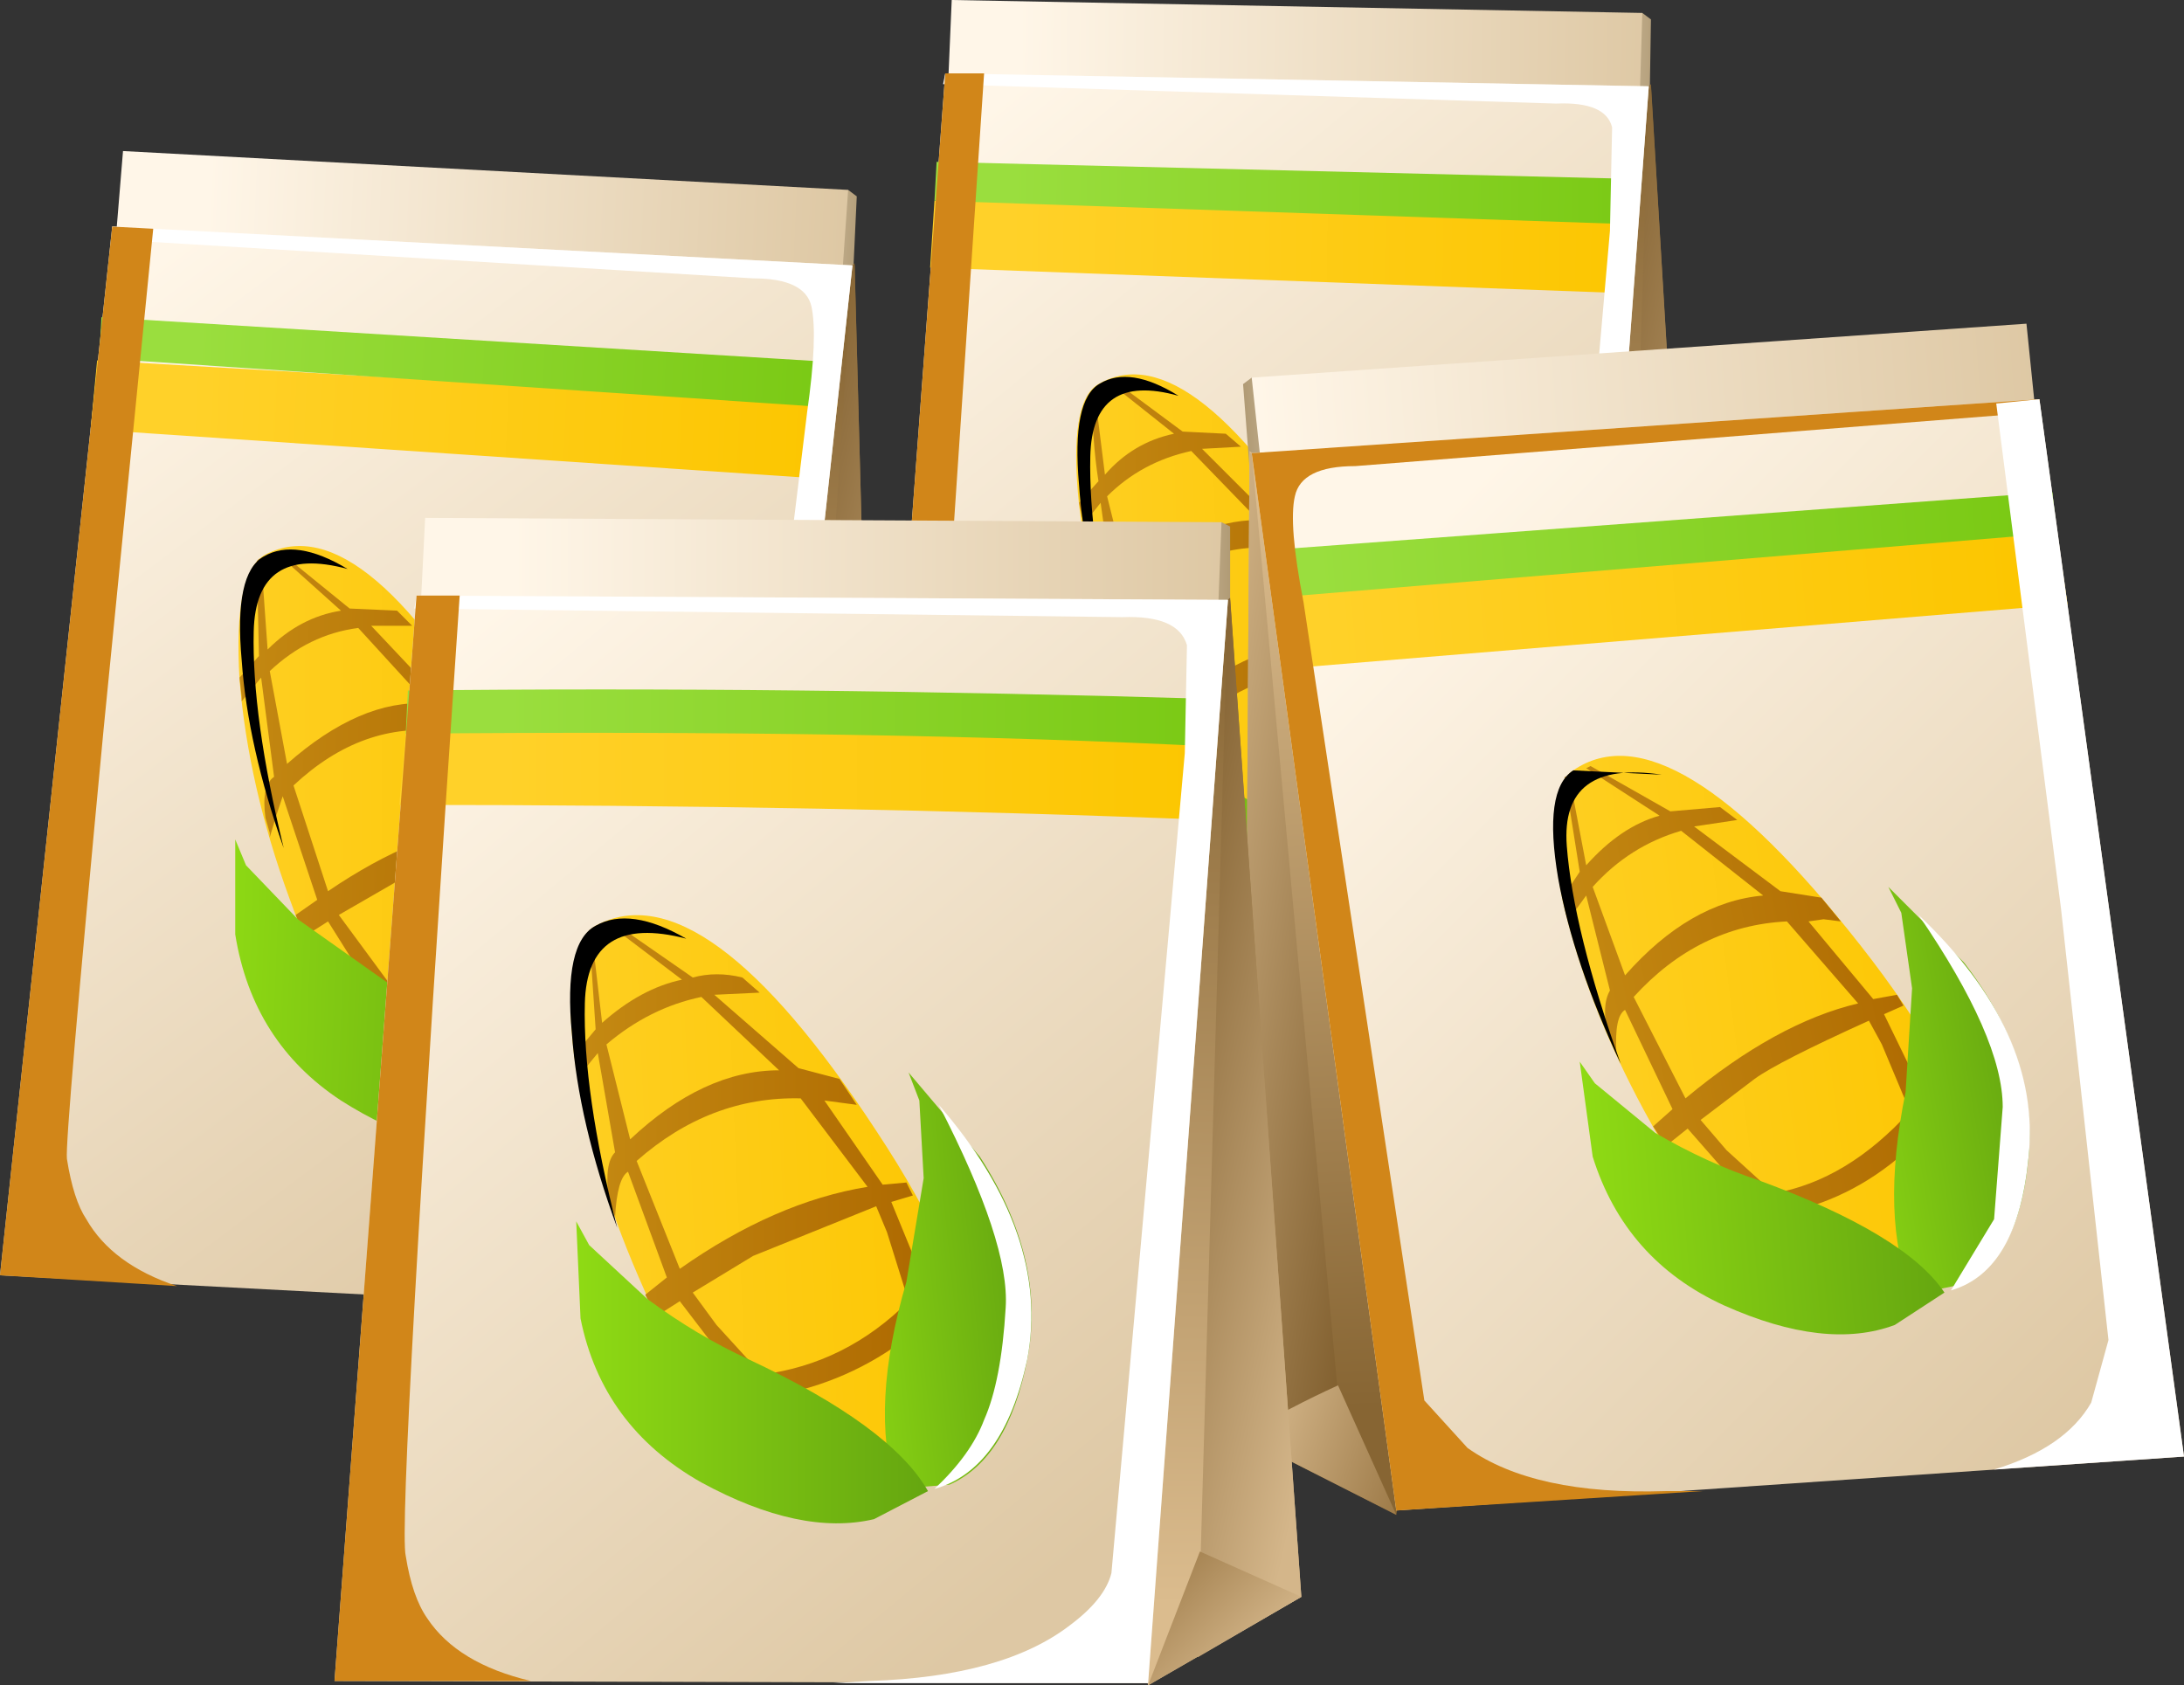 <?xml version="1.0" encoding="UTF-8" standalone="no"?>
<svg xmlns:xlink="http://www.w3.org/1999/xlink" height="39.05px" width="50.6px" xmlns="http://www.w3.org/2000/svg">
  <rect width="100%" height="100%" fill="#333333" stroke="none"/>
  <g transform="matrix(1.0, 0.0, 0.0, 1.0, 0.0, 0.0)">
    <use height="25.55" transform="matrix(1.0, 0.0, 0.0, 1.0, 20.15, 0.0)" width="19.4" xlink:href="#shape0"/>
    <use height="23.75" transform="matrix(1.0, 0.0, 0.0, 1.0, 21.85, 1.7)" width="16.35" xlink:href="#sprite0"/>
    <use height="23.55" transform="matrix(1.0, 0.0, 0.0, 1.0, 20.15, 1.7)" width="3.95" xlink:href="#sprite1"/>
    <use height="12.8" transform="matrix(1.0, 0.0, 0.0, 1.0, 24.95, 8.7)" width="8.05" xlink:href="#shape3"/>
    <use height="12.35" transform="matrix(1.0, 0.0, 0.0, 1.0, 25.0, 8.85)" width="7.65" xlink:href="#sprite2"/>
    <use height="9.0" transform="matrix(1.0, 0.0, 0.0, 1.0, 31.2, 12.15)" width="2.95" xlink:href="#shape5"/>
    <use height="8.35" transform="matrix(1.0, 0.0, 0.0, 1.0, 32.2, 12.85)" width="1.95" xlink:href="#sprite3"/>
    <use height="6.6" transform="matrix(1.0, 0.0, 0.0, 1.0, 25.05, 15.3)" width="7.05" xlink:href="#shape7"/>
    <use height="6.7" transform="matrix(1.0, 0.0, 0.0, 1.0, 24.95, 8.75)" width="2.35" xlink:href="#sprite4"/>
    <use height="27.0" transform="matrix(1.0, 0.0, 0.0, 1.0, 0.0, 3.5)" width="20.4" xlink:href="#shape9"/>
    <use height="25.2" transform="matrix(1.0, 0.0, 0.0, 1.0, 2.6, 5.25)" width="17.15" xlink:href="#sprite5"/>
    <use height="24.55" transform="matrix(1.0, 0.0, 0.0, 1.0, 0.0, 5.25)" width="4.1" xlink:href="#sprite6"/>
    <use height="13.45" transform="matrix(1.0, 0.0, 0.0, 1.0, 5.55, 12.65)" width="8.15" xlink:href="#shape12"/>
    <use height="13.05" transform="matrix(1.0, 0.0, 0.0, 1.0, 5.55, 12.8)" width="7.8" xlink:href="#sprite7"/>
    <use height="9.3" transform="matrix(1.0, 0.0, 0.0, 1.0, 11.75, 16.5)" width="3.2" xlink:href="#shape14"/>
    <use height="8.65" transform="matrix(1.0, 0.0, 0.0, 1.0, 12.75, 17.2)" width="2.25" xlink:href="#sprite8"/>
    <use height="7.1" transform="matrix(1.0, 0.0, 0.0, 1.0, 5.45, 19.45)" width="7.2" xlink:href="#shape15"/>
    <use height="6.9" transform="matrix(1.0, 0.0, 0.0, 1.0, 5.55, 12.75)" width="2.5" xlink:href="#sprite9"/>
    <use height="27.6" transform="matrix(1.0, 0.0, 0.0, 1.0, 28.8, 7.5)" width="21.8" xlink:href="#shape16"/>
    <use height="25.75" transform="matrix(1.0, 0.0, 0.0, 1.0, 29.0, 9.25)" width="18.25" xlink:href="#sprite10"/>
    <use height="24.8" transform="matrix(1.0, 0.0, 0.0, 1.0, 46.2, 9.25)" width="4.4" xlink:href="#sprite11"/>
    <use height="12.95" transform="matrix(1.0, 0.0, 0.0, 1.0, 36.0, 17.5)" width="9.85" xlink:href="#shape19"/>
    <use height="12.25" transform="matrix(1.0, 0.0, 0.0, 1.0, 36.2, 17.75)" width="9.05" xlink:href="#sprite12"/>
    <use height="9.45" transform="matrix(1.0, 0.0, 0.0, 1.0, 43.75, 20.55)" width="3.25" xlink:href="#shape21"/>
    <use height="8.7" transform="matrix(1.0, 0.0, 0.0, 1.0, 44.45, 21.2)" width="2.6" xlink:href="#sprite13"/>
    <use height="6.3" transform="matrix(1.0, 0.0, 0.0, 1.0, 36.6, 24.6)" width="8.45" xlink:href="#shape23"/>
    <use height="7.0" transform="matrix(1.0, 0.0, 0.0, 1.0, 36.0, 17.65)" width="2.5" xlink:href="#sprite14"/>
    <use height="27.05" transform="matrix(1.0, 0.0, 0.0, 1.0, 7.75, 12.0)" width="22.4" xlink:href="#shape25"/>
    <use height="25.2" transform="matrix(1.0, 0.0, 0.0, 1.0, 9.6, 13.8)" width="18.85" xlink:href="#sprite15"/>
    <use height="25.15" transform="matrix(1.0, 0.0, 0.0, 1.0, 7.75, 13.8)" width="4.55" xlink:href="#sprite16"/>
    <use height="13.65" transform="matrix(1.0, 0.0, 0.0, 1.0, 13.2, 21.2)" width="9.4" xlink:href="#shape28"/>
    <use height="13.1" transform="matrix(1.0, 0.0, 0.0, 1.0, 13.3, 21.4)" width="8.8" xlink:href="#sprite17"/>
    <use height="9.75" transform="matrix(1.0, 0.0, 0.0, 1.0, 20.5, 24.85)" width="3.4" xlink:href="#shape30"/>
    <use height="8.9" transform="matrix(1.0, 0.0, 0.0, 1.0, 21.65, 25.6)" width="2.25" xlink:href="#sprite18"/>
    <use height="7.0" transform="matrix(1.0, 0.0, 0.0, 1.0, 13.35, 28.3)" width="8.15" xlink:href="#shape31"/>
    <use height="7.15" transform="matrix(1.0, 0.0, 0.0, 1.0, 13.2, 21.3)" width="2.7" xlink:href="#sprite19"/>
  </g>
  <defs>
    <g id="shape0" transform="matrix(1.0, 0.0, 0.0, 1.0, -20.15, 0.0)">
      <path d="M35.1 3.35 L38.05 0.3 38.25 0.45 38.2 3.55 35.25 4.0 35.1 3.35" fill="url(#gradient0)" fill-rule="evenodd" stroke="none"/>
      <path d="M37.9 5.2 L21.85 4.65 22.05 0.0 38.05 0.3 37.9 5.2" fill="url(#gradient1)" fill-rule="evenodd" stroke="none"/>
      <path d="M32.85 6.9 L38.25 1.95 39.55 23.65 36.45 25.55 32.85 6.9" fill="url(#gradient2)" fill-rule="evenodd" stroke="none"/>
      <path d="M37.5 24.9 L38.2 2.0 38.25 2.0 39.55 23.65 37.5 24.9" fill="url(#gradient3)" fill-rule="evenodd" stroke="none"/>
      <path d="M36.45 25.55 L37.5 22.6 39.55 23.6 39.55 23.65 36.45 25.55" fill="url(#gradient4)" fill-rule="evenodd" stroke="none"/>
      <path d="M36.45 25.45 L20.15 25.15 21.9 1.7 38.2 2.0 36.45 25.45" fill="url(#gradient5)" fill-rule="evenodd" stroke="none"/>
      <path d="M21.65 4.65 Q27.55 4.6 37.95 5.1 L37.8 6.8 21.55 6.2 21.65 4.65" fill="url(#gradient6)" fill-rule="evenodd" stroke="none"/>
      <path d="M21.7 3.75 L38.0 4.15 37.9 5.2 21.65 4.65 21.7 3.75" fill="url(#gradient7)" fill-rule="evenodd" stroke="none"/>
    </g>
    <linearGradient gradientTransform="matrix(0.002, 0.0, 0.0, -0.002, 36.85, 2.15)" gradientUnits="userSpaceOnUse" id="gradient0" spreadMethod="pad" x1="-819.2" x2="819.2">
      <stop offset="0.0" stop-color="#fff6e8"/>
      <stop offset="1.0" stop-color="#b09a74"/>
    </linearGradient>
    <linearGradient gradientTransform="matrix(0.009, 1.0E-4, 1.0E-4, -0.009, 30.95, 2.6)" gradientUnits="userSpaceOnUse" id="gradient1" spreadMethod="pad" x1="-819.2" x2="819.2">
      <stop offset="0.0" stop-color="#fff6e8"/>
      <stop offset="1.0" stop-color="#dec8a4"/>
    </linearGradient>
    <linearGradient gradientTransform="matrix(-4.0E-4, 0.013, 0.013, 4.0E-4, 36.25, 13.05)" gradientUnits="userSpaceOnUse" id="gradient2" spreadMethod="pad" x1="-819.2" x2="819.2">
      <stop offset="0.0" stop-color="#876533"/>
      <stop offset="1.0" stop-color="#dbbc8e"/>
    </linearGradient>
    <linearGradient gradientTransform="matrix(0.004, 9.0E-4, 9.0E-4, -0.004, 38.15, 13.5)" gradientUnits="userSpaceOnUse" id="gradient3" spreadMethod="pad" x1="-819.2" x2="819.2">
      <stop offset="0.0" stop-color="#7d5b2a"/>
      <stop offset="1.0" stop-color="#d4b68a"/>
    </linearGradient>
    <linearGradient gradientTransform="matrix(0.002, 0.001, 0.001, -0.002, 36.8, 23.8)" gradientUnits="userSpaceOnUse" id="gradient4" spreadMethod="pad" x1="-819.2" x2="819.2">
      <stop offset="0.0" stop-color="#87622d"/>
      <stop offset="1.0" stop-color="#d4b68a"/>
    </linearGradient>
    <linearGradient gradientTransform="matrix(0.009, 0.011, 0.011, -0.009, 28.6, 12.9)" gradientUnits="userSpaceOnUse" id="gradient5" spreadMethod="pad" x1="-819.2" x2="819.2">
      <stop offset="0.0" stop-color="#fff6e8"/>
      <stop offset="1.0" stop-color="#dec8a4"/>
    </linearGradient>
    <linearGradient gradientTransform="matrix(0.009, 1.0E-4, 1.0E-4, -0.009, 30.75, 5.75)" gradientUnits="userSpaceOnUse" id="gradient6" spreadMethod="pad" x1="-819.2" x2="819.2">
      <stop offset="0.0" stop-color="#ffd129"/>
      <stop offset="1.0" stop-color="#fcc600"/>
    </linearGradient>
    <linearGradient gradientTransform="matrix(0.009, 1.0E-4, 1.0E-4, -0.009, 30.8, 4.45)" gradientUnits="userSpaceOnUse" id="gradient7" spreadMethod="pad" x1="-819.2" x2="819.2">
      <stop offset="0.0" stop-color="#9ade3e"/>
      <stop offset="1.0" stop-color="#7ac914"/>
    </linearGradient>
    <g id="sprite0" transform="matrix(1.0, 0.0, 0.0, 1.0, 0.0, 0.0)">
      <use height="23.75" transform="matrix(1.0, 0.0, 0.0, 1.0, 0.0, 0.0)" width="16.35" xlink:href="#shape1"/>
    </g>
    <g id="shape1" transform="matrix(1.0, 0.0, 0.0, 1.0, 0.0, 0.0)">
      <path d="M15.45 3.65 L15.5 1.25 Q15.35 0.65 14.2 0.7 L0.0 0.25 0.05 0.0 16.35 0.3 14.6 23.75 9.05 23.65 Q11.75 23.6 13.1 22.45 L13.9 21.35 15.45 3.65" fill="#ffffff" fill-rule="evenodd" stroke="none"/>
    </g>
    <g id="sprite1" transform="matrix(1.0, 0.0, 0.0, 1.0, 0.0, 0.0)">
      <use height="23.55" transform="matrix(1.0, 0.0, 0.0, 1.0, 0.0, 0.0)" width="3.95" xlink:href="#shape2"/>
    </g>
    <g id="shape2" transform="matrix(1.0, 0.0, 0.0, 1.0, 0.0, 0.0)">
      <path d="M1.75 0.0 L2.65 0.0 1.9 11.2 1.45 20.8 Q1.6 21.7 1.9 22.15 2.45 23.1 3.95 23.55 L0.0 23.45 1.75 0.0" fill="#d18619" fill-rule="evenodd" stroke="none"/>
    </g>
    <g id="shape3" transform="matrix(1.0, 0.0, 0.0, 1.0, -24.95, -8.7)">
      <path d="M25.45 8.9 Q27.6 7.65 31.05 13.35 34.5 19.1 31.9 20.95 28.85 23.1 26.3 16.5 25.3 14.05 25.0 11.7 24.75 9.3 25.45 8.9" fill="url(#gradient8)" fill-rule="evenodd" stroke="none"/>
    </g>
    <linearGradient gradientTransform="matrix(0.006, -2.0E-4, -2.0E-4, -0.006, 28.25, 15.1)" gradientUnits="userSpaceOnUse" id="gradient8" spreadMethod="pad" x1="-819.2" x2="819.2">
      <stop offset="0.0" stop-color="#ffd129"/>
      <stop offset="1.0" stop-color="#fcc600"/>
    </linearGradient>
    <g id="sprite2" transform="matrix(1.0, 0.0, 0.0, 1.0, 0.0, 0.0)">
      <use height="12.35" transform="matrix(1.0, 0.0, 0.0, 1.0, 0.0, 0.0)" width="7.65" xlink:href="#shape4"/>
    </g>
    <g id="shape4" transform="matrix(1.0, 0.0, 0.0, 1.0, 0.0, 0.0)">
      <path d="M3.6 7.25 L2.4 8.0 2.85 8.75 3.75 9.8 Q5.35 9.65 6.7 8.3 L6.3 6.75 6.05 6.2 Q3.9 7.05 3.6 7.25 M4.55 3.85 Q2.8 3.7 1.3 5.15 L2.1 7.5 Q4.05 6.1 5.9 5.8 L4.55 3.85 M2.6 1.6 Q1.45 1.85 0.65 2.65 L1.15 4.65 Q2.6 3.2 4.15 3.2 L2.6 1.6 M6.7 5.7 L6.8 5.95 6.4 6.1 7.05 7.95 7.45 7.5 7.65 8.15 7.2 8.6 Q7.45 10.05 7.25 11.75 L6.95 12.05 Q7.15 10.65 6.85 8.95 5.5 10.0 4.15 10.25 L6.8 12.15 6.5 12.35 Q4.8 11.5 3.65 10.3 L2.55 10.25 2.2 9.65 3.2 9.8 2.1 8.2 1.65 8.5 1.45 8.05 1.85 7.7 1.05 5.4 Q0.85 5.5 0.8 6.35 L0.75 6.25 0.65 5.9 Q0.65 5.2 0.8 4.95 L0.5 2.8 0.1 3.3 0.1 3.25 0.0 2.8 0.45 2.3 Q0.3 1.35 0.3 0.2 L0.35 0.15 0.6 2.15 Q1.25 1.4 2.2 1.2 L0.75 0.05 0.85 0.0 2.4 1.15 3.4 1.2 3.75 1.5 2.85 1.55 4.5 3.2 5.3 3.45 5.7 4.0 5.05 3.9 6.2 5.75 6.7 5.7" fill="url(#gradient9)" fill-rule="evenodd" stroke="none"/>
    </g>
    <linearGradient gradientTransform="matrix(0.005, 0.0, 0.0, -0.005, 3.8, 6.15)" gradientUnits="userSpaceOnUse" id="gradient9" spreadMethod="pad" x1="-819.2" x2="819.2">
      <stop offset="0.0" stop-color="#c48912"/>
      <stop offset="1.0" stop-color="#ad6800"/>
    </linearGradient>
    <g id="shape5" transform="matrix(1.0, 0.0, 0.0, 1.0, -31.2, -12.15)">
      <path d="M31.4 21.15 Q30.85 19.5 31.65 16.7 L32.05 14.45 31.95 12.75 31.7 12.15 33.1 14.0 Q34.45 16.3 34.05 18.45 33.7 20.6 32.5 21.1 L31.4 21.15" fill="url(#gradient10)" fill-rule="evenodd" stroke="none"/>
    </g>
    <linearGradient gradientTransform="matrix(0.003, -2.0E-4, -2.0E-4, -0.003, 32.0, 16.7)" gradientUnits="userSpaceOnUse" id="gradient10" spreadMethod="pad" x1="-819.2" x2="819.2">
      <stop offset="0.0" stop-color="#8fdb14"/>
      <stop offset="1.0" stop-color="#65a610"/>
    </linearGradient>
    <g id="sprite3" transform="matrix(1.0, 0.0, 0.0, 1.0, 0.0, 0.0)">
      <use height="8.9" transform="matrix(0.867, 0.0, 0.0, 0.938, 0.0, 0.0)" width="2.25" xlink:href="#shape6"/>
    </g>
    <g id="shape6" transform="matrix(1.0, 0.0, 0.0, 1.0, 0.0, 0.0)">
      <path d="M0.0 8.9 Q0.85 8.1 1.15 7.3 1.55 6.4 1.65 4.7 1.75 3.2 0.1 0.0 2.7 3.0 2.15 5.9 1.6 8.45 0.0 8.9" fill="#ffffff" fill-rule="evenodd" stroke="none"/>
    </g>
    <g id="shape7" transform="matrix(1.0, 0.0, 0.0, 1.0, -25.05, -15.3)">
      <path d="M32.1 21.2 L31.0 21.8 Q29.5 22.2 27.55 21.0 25.6 19.8 25.1 17.4 L25.05 15.3 25.3 15.8 Q25.5 16.25 26.45 17.0 L28.5 18.3 Q31.35 19.85 32.1 21.2" fill="url(#gradient11)" fill-rule="evenodd" stroke="none"/>
    </g>
    <linearGradient gradientTransform="matrix(0.004, 0.0, 0.0, -0.004, 28.55, 18.6)" gradientUnits="userSpaceOnUse" id="gradient11" spreadMethod="pad" x1="-819.2" x2="819.2">
      <stop offset="0.0" stop-color="#8fdb14"/>
      <stop offset="1.0" stop-color="#65a610"/>
    </linearGradient>
    <g id="sprite4" transform="matrix(1.0, 0.0, 0.0, 1.0, 0.0, 0.0)">
      <use height="7.15" transform="matrix(0.87, 0.0, 0.0, 0.937, 0.006, 0.0)" width="2.7" xlink:href="#shape8"/>
    </g>
    <g id="shape8" transform="matrix(1.0, 0.0, 0.0, 1.0, 0.05, 0.0)">
      <path d="M2.65 0.45 Q0.35 -0.15 0.3 1.95 0.25 4.0 1.05 7.15 0.15 4.7 0.0 2.65 -0.2 0.55 0.55 0.15 1.35 -0.3 2.65 0.45" fill="#000000" fill-rule="evenodd" stroke="none"/>
    </g>
    <g id="shape9" transform="matrix(1.0, 0.0, 0.0, 1.0, 0.0, -3.5)">
      <path d="M16.45 7.45 L19.65 4.4 19.85 4.55 19.7 7.75 16.6 8.1 16.45 7.45" fill="url(#gradient12)" fill-rule="evenodd" stroke="none"/>
      <path d="M19.3 9.45 L2.45 8.35 2.85 3.5 19.65 4.4 19.3 9.45" fill="url(#gradient13)" fill-rule="evenodd" stroke="none"/>
      <path d="M13.95 11.0 L19.8 6.1 20.4 28.65 17.1 30.5 13.95 11.0" fill="url(#gradient14)" fill-rule="evenodd" stroke="none"/>
      <path d="M18.2 29.9 L19.75 6.15 19.8 6.15 20.4 28.65 18.2 29.9" fill="url(#gradient15)" fill-rule="evenodd" stroke="none"/>
      <path d="M17.1 30.5 L18.3 27.55 20.4 28.65 17.1 30.5" fill="url(#gradient16)" fill-rule="evenodd" stroke="none"/>
      <path d="M17.1 30.45 L0.0 29.55 2.6 5.25 19.75 6.15 17.1 30.45" fill="url(#gradient17)" fill-rule="evenodd" stroke="none"/>
      <path d="M2.25 8.35 L19.4 9.35 19.15 11.1 2.1 9.95 2.25 8.35" fill="url(#gradient18)" fill-rule="evenodd" stroke="none"/>
      <path d="M2.35 7.35 L19.45 8.4 19.35 9.45 2.3 8.3 2.35 7.35" fill="url(#gradient19)" fill-rule="evenodd" stroke="none"/>
    </g>
    <linearGradient gradientTransform="matrix(0.002, 1.0E-4, 1.0E-4, -0.002, 18.35, 6.25)" gradientUnits="userSpaceOnUse" id="gradient12" spreadMethod="pad" x1="-819.2" x2="819.2">
      <stop offset="0.0" stop-color="#fff6e8"/>
      <stop offset="1.0" stop-color="#b09a74"/>
    </linearGradient>
    <linearGradient gradientTransform="matrix(0.009, 4.0E-4, 4.0E-4, -0.009, 12.1, 6.5)" gradientUnits="userSpaceOnUse" id="gradient13" spreadMethod="pad" x1="-819.2" x2="819.2">
      <stop offset="0.0" stop-color="#fff6e8"/>
      <stop offset="1.0" stop-color="#dec8a4"/>
    </linearGradient>
    <linearGradient gradientTransform="matrix(-9.0E-4, 0.013, 0.013, 9.0E-4, 17.35, 17.55)" gradientUnits="userSpaceOnUse" id="gradient14" spreadMethod="pad" x1="-819.2" x2="819.2">
      <stop offset="0.0" stop-color="#876533"/>
      <stop offset="1.0" stop-color="#dbbc8e"/>
    </linearGradient>
    <linearGradient gradientTransform="matrix(0.004, 0.001, 0.001, -0.004, 19.3, 18.1)" gradientUnits="userSpaceOnUse" id="gradient15" spreadMethod="pad" x1="-819.2" x2="819.2">
      <stop offset="0.0" stop-color="#7d5b2a"/>
      <stop offset="1.0" stop-color="#d4b68a"/>
    </linearGradient>
    <linearGradient gradientTransform="matrix(0.002, 0.002, 0.002, -0.002, 17.5, 28.75)" gradientUnits="userSpaceOnUse" id="gradient16" spreadMethod="pad" x1="-819.2" x2="819.2">
      <stop offset="0.0" stop-color="#87622d"/>
      <stop offset="1.0" stop-color="#d4b68a"/>
    </linearGradient>
    <linearGradient gradientTransform="matrix(0.009, 0.012, 0.012, -0.009, 9.3, 17.15)" gradientUnits="userSpaceOnUse" id="gradient17" spreadMethod="pad" x1="-819.2" x2="819.2">
      <stop offset="0.0" stop-color="#fff6e8"/>
      <stop offset="1.0" stop-color="#dec8a4"/>
    </linearGradient>
    <linearGradient gradientTransform="matrix(0.009, 4.0E-4, 4.0E-4, -0.009, 11.75, 9.75)" gradientUnits="userSpaceOnUse" id="gradient18" spreadMethod="pad" x1="-819.2" x2="819.2">
      <stop offset="0.0" stop-color="#ffd129"/>
      <stop offset="1.0" stop-color="#fcc600"/>
    </linearGradient>
    <linearGradient gradientTransform="matrix(0.009, 4.0E-4, 4.0E-4, -0.009, 11.9, 8.45)" gradientUnits="userSpaceOnUse" id="gradient19" spreadMethod="pad" x1="-819.2" x2="819.2">
      <stop offset="0.0" stop-color="#9ade3e"/>
      <stop offset="1.0" stop-color="#7ac914"/>
    </linearGradient>
    <g id="sprite5" transform="matrix(1.0, 0.0, 0.0, 1.0, 0.0, 0.0)">
      <use height="25.2" transform="matrix(1.0, 0.0, 0.0, 1.0, 0.0, 0.0)" width="17.15" xlink:href="#shape10"/>
    </g>
    <g id="shape10" transform="matrix(1.0, 0.0, 0.0, 1.0, 0.0, 0.0)">
      <path d="M12.95 23.8 L13.85 22.7 16.1 4.3 Q16.35 2.55 16.2 1.85 16.05 1.2 14.85 1.2 L0.0 0.3 0.0 0.0 17.15 0.9 14.5 25.2 8.65 24.9 Q11.45 24.95 12.95 23.8" fill="#ffffff" fill-rule="evenodd" stroke="none"/>
    </g>
    <g id="sprite6" transform="matrix(1.0, 0.0, 0.0, 1.0, 0.0, 0.0)">
      <use height="24.55" transform="matrix(1.0, 0.0, 0.0, 1.0, 0.0, 0.0)" width="4.1" xlink:href="#shape11"/>
    </g>
    <g id="shape11" transform="matrix(1.0, 0.0, 0.0, 1.0, 0.0, 0.0)">
      <path d="M2.6 0.0 L3.55 0.05 2.4 11.65 Q1.5 21.15 1.55 21.6 1.7 22.55 2.0 23.0 2.6 24.05 4.1 24.55 L0.0 24.3 2.6 0.0" fill="#d18619" fill-rule="evenodd" stroke="none"/>
    </g>
    <g id="shape12" transform="matrix(1.0, 0.0, 0.0, 1.0, -5.55, -12.65)">
      <path d="M6.15 12.85 Q8.45 11.65 11.85 17.7 15.25 23.8 12.45 25.6 9.2 27.75 6.7 20.8 5.75 18.2 5.55 15.75 5.4 13.25 6.15 12.85" fill="url(#gradient20)" fill-rule="evenodd" stroke="none"/>
    </g>
    <linearGradient gradientTransform="matrix(0.006, 0.0, 0.0, -0.006, 8.85, 19.4)" gradientUnits="userSpaceOnUse" id="gradient20" spreadMethod="pad" x1="-819.2" x2="819.2">
      <stop offset="0.0" stop-color="#ffd129"/>
      <stop offset="1.0" stop-color="#fcc600"/>
    </linearGradient>
    <g id="sprite7" transform="matrix(1.0, 0.0, 0.0, 1.0, 0.0, 0.0)">
      <use height="13.05" transform="matrix(1.0, 0.0, 0.0, 1.0, 0.0, 0.0)" width="7.8" xlink:href="#shape13"/>
    </g>
    <g id="shape13" transform="matrix(1.0, 0.0, 0.0, 1.0, 0.0, 0.0)">
      <path d="M2.3 8.4 L3.7 10.3 Q5.3 10.25 6.85 8.85 L6.45 7.2 6.25 6.65 3.6 7.65 2.3 8.4 M4.75 4.15 Q2.85 3.9 1.25 5.4 L2.05 7.85 Q4.1 6.45 6.05 6.2 L4.75 4.15 M2.75 1.75 Q1.6 1.9 0.7 2.75 L1.1 4.9 Q2.8 3.4 4.35 3.5 L2.75 1.75 M5.55 3.75 L5.9 4.35 5.55 4.2 5.25 4.2 6.4 6.2 6.9 6.15 7.05 6.45 6.6 6.55 7.2 8.5 7.65 8.05 7.8 8.75 7.35 9.2 7.3 12.45 7.0 12.75 Q7.2 11.15 6.95 9.5 5.65 10.55 4.1 10.75 5.25 11.95 6.8 12.85 L6.5 13.05 Q4.65 12.05 3.55 10.8 L2.4 10.7 2.05 10.05 3.15 10.3 2.05 8.55 1.5 8.9 1.3 8.4 1.8 8.05 1.0 5.65 0.85 6.1 0.7 6.6 0.7 6.5 0.6 6.15 Q0.5 5.4 0.8 5.2 L0.5 2.9 0.05 3.45 0.05 3.35 0.0 2.9 0.45 2.4 0.4 0.2 0.45 0.15 0.5 0.15 0.65 2.25 Q1.4 1.5 2.35 1.35 L0.9 0.05 0.95 0.0 2.55 1.3 3.65 1.35 4.0 1.7 3.05 1.7 4.7 3.45 5.55 3.75" fill="url(#gradient21)" fill-rule="evenodd" stroke="none"/>
    </g>
    <linearGradient gradientTransform="matrix(0.005, 2.0E-4, 2.0E-4, -0.005, 3.9, 6.55)" gradientUnits="userSpaceOnUse" id="gradient21" spreadMethod="pad" x1="-819.2" x2="819.2">
      <stop offset="0.0" stop-color="#c48912"/>
      <stop offset="1.0" stop-color="#ad6800"/>
    </linearGradient>
    <g id="shape14" transform="matrix(1.0, 0.0, 0.0, 1.0, -11.75, -16.5)">
      <path d="M11.95 25.8 Q11.45 24.0 12.35 21.15 L12.8 18.85 12.8 17.1 12.6 16.5 14.0 18.45 Q15.3 20.85 14.85 23.05 14.35 25.25 13.1 25.75 L11.95 25.8" fill="url(#gradient22)" fill-rule="evenodd" stroke="none"/>
    </g>
    <linearGradient gradientTransform="matrix(0.003, -2.0E-4, -2.0E-4, -0.003, 12.7, 21.15)" gradientUnits="userSpaceOnUse" id="gradient22" spreadMethod="pad" x1="-819.2" x2="819.2">
      <stop offset="0.0" stop-color="#8fdb14"/>
      <stop offset="1.0" stop-color="#65a610"/>
    </linearGradient>
    <g id="sprite8" transform="matrix(1.0, 0.0, 0.0, 1.0, 0.0, 0.0)">
      <use height="8.9" transform="matrix(1.0, 0.0, 0.0, 0.972, 0.0, 0.0)" width="2.25" xlink:href="#shape6"/>
    </g>
    <g id="shape15" transform="matrix(1.0, 0.0, 0.0, 1.0, -5.45, -19.45)">
      <path d="M12.65 25.9 Q12.3 26.35 11.5 26.5 9.95 26.8 7.9 25.5 5.85 24.15 5.45 21.65 L5.45 19.45 5.7 20.05 6.9 21.3 8.95 22.75 Q11.9 24.35 12.65 25.9" fill="url(#gradient23)" fill-rule="evenodd" stroke="none"/>
    </g>
    <linearGradient gradientTransform="matrix(0.005, 2.0E-4, 2.0E-4, -0.005, 9.0, 23.05)" gradientUnits="userSpaceOnUse" id="gradient23" spreadMethod="pad" x1="-819.2" x2="819.2">
      <stop offset="0.0" stop-color="#8fdb14"/>
      <stop offset="1.0" stop-color="#65a610"/>
    </linearGradient>
    <g id="sprite9" transform="matrix(1.0, 0.0, 0.0, 1.0, 0.0, 0.0)">
      <use height="7.15" transform="matrix(0.926, 0.0, 0.0, 0.965, 0.004, 0.0)" width="2.7" xlink:href="#shape8"/>
    </g>
    <g id="shape16" transform="matrix(1.0, 0.0, 0.0, 1.0, -28.8, -7.5)">
      <path d="M32.55 11.75 L32.4 12.4 29.05 12.15 28.8 8.9 29.0 8.75 32.55 11.75" fill="url(#gradient24)" fill-rule="evenodd" stroke="none"/>
      <path d="M46.95 7.5 L47.45 12.4 29.55 13.85 29.0 8.75 46.95 7.5" fill="url(#gradient25)" fill-rule="evenodd" stroke="none"/>
      <path d="M35.25 15.3 L32.35 35.1 28.8 33.3 28.95 10.45 35.25 15.3" fill="url(#gradient26)" fill-rule="evenodd" stroke="none"/>
      <path d="M31.2 34.5 L28.8 33.3 28.95 10.5 29.0 10.5 31.2 34.5" fill="url(#gradient27)" fill-rule="evenodd" stroke="none"/>
      <path d="M32.35 35.1 L28.8 33.3 28.8 33.25 Q29.9 32.6 31.0 32.1 L32.35 35.1" fill="url(#gradient28)" fill-rule="evenodd" stroke="none"/>
      <path d="M47.25 9.25 L50.6 33.75 32.35 35.0 29.0 10.5 47.25 9.25" fill="url(#gradient29)" fill-rule="evenodd" stroke="none"/>
      <path d="M47.9 14.0 L29.7 15.5 29.45 13.7 47.65 12.35 47.9 14.0" fill="url(#gradient30)" fill-rule="evenodd" stroke="none"/>
      <path d="M47.65 12.35 L29.5 13.85 29.35 12.75 47.55 11.4 47.65 12.35" fill="url(#gradient31)" fill-rule="evenodd" stroke="none"/>
    </g>
    <linearGradient gradientTransform="matrix(-0.002, 1.0E-4, -1.0E-4, -0.002, 30.5, 10.6)" gradientUnits="userSpaceOnUse" id="gradient24" spreadMethod="pad" x1="-819.2" x2="819.2">
      <stop offset="0.0" stop-color="#fff6e8"/>
      <stop offset="1.0" stop-color="#b09a74"/>
    </linearGradient>
    <linearGradient gradientTransform="matrix(0.011, -8.0E-4, -8.0E-4, -0.011, 38.3, 10.65)" gradientUnits="userSpaceOnUse" id="gradient25" spreadMethod="pad" x1="-819.2" x2="819.2">
      <stop offset="0.0" stop-color="#fff6e8"/>
      <stop offset="1.0" stop-color="#dec8a4"/>
    </linearGradient>
    <linearGradient gradientTransform="matrix(-6.0E-4, -0.013, 0.013, -6.0E-4, 31.85, 21.95)" gradientUnits="userSpaceOnUse" id="gradient26" spreadMethod="pad" x1="-819.2" x2="819.2">
      <stop offset="0.0" stop-color="#876533"/>
      <stop offset="1.0" stop-color="#dbbc8e"/>
    </linearGradient>
    <linearGradient gradientTransform="matrix(-0.004, -7.0E-4, 7.0E-4, -0.004, 29.7, 22.6)" gradientUnits="userSpaceOnUse" id="gradient27" spreadMethod="pad" x1="-819.2" x2="819.2">
      <stop offset="0.0" stop-color="#7d5b2a"/>
      <stop offset="1.0" stop-color="#d4b68a"/>
    </linearGradient>
    <linearGradient gradientTransform="matrix(-0.003, -0.001, 0.001, -0.003, 31.8, 33.3)" gradientUnits="userSpaceOnUse" id="gradient28" spreadMethod="pad" x1="-819.2" x2="819.2">
      <stop offset="0.0" stop-color="#87622d"/>
      <stop offset="1.0" stop-color="#d4b68a"/>
    </linearGradient>
    <linearGradient gradientTransform="matrix(0.011, 0.011, 0.011, -0.011, 40.5, 22.8)" gradientUnits="userSpaceOnUse" id="gradient29" spreadMethod="pad" x1="-819.2" x2="819.2">
      <stop offset="0.0" stop-color="#fff6e8"/>
      <stop offset="1.0" stop-color="#dec8a4"/>
    </linearGradient>
    <linearGradient gradientTransform="matrix(0.01, -8.0E-4, -8.0E-4, -0.01, 38.8, 13.85)" gradientUnits="userSpaceOnUse" id="gradient30" spreadMethod="pad" x1="-819.2" x2="819.2">
      <stop offset="0.0" stop-color="#ffd129"/>
      <stop offset="1.0" stop-color="#fcc600"/>
    </linearGradient>
    <linearGradient gradientTransform="matrix(0.01, -8.0E-4, -8.0E-4, -0.01, 38.7, 12.55)" gradientUnits="userSpaceOnUse" id="gradient31" spreadMethod="pad" x1="-819.2" x2="819.2">
      <stop offset="0.0" stop-color="#9ade3e"/>
      <stop offset="1.0" stop-color="#7ac914"/>
    </linearGradient>
    <g id="sprite10" transform="matrix(1.0, 0.0, 0.0, 1.0, 0.0, 0.0)">
      <use height="25.75" transform="matrix(1.0, 0.0, 0.0, 1.0, 0.0, 0.0)" width="18.25" xlink:href="#shape17"/>
    </g>
    <g id="shape17" transform="matrix(1.0, 0.0, 0.0, 1.0, 0.0, 0.0)">
      <path d="M5.0 24.3 Q6.55 25.4 9.6 25.3 L10.45 25.3 3.35 25.75 0.0 1.25 18.25 0.0 18.25 0.3 2.4 1.55 Q1.15 1.55 1.0 2.25 0.85 2.9 1.2 4.7 L4.0 23.2 5.0 24.3" fill="#d18619" fill-rule="evenodd" stroke="none"/>
    </g>
    <g id="sprite11" transform="matrix(1.0, 0.0, 0.0, 1.0, 0.0, 0.0)">
      <use height="24.8" transform="matrix(1.0, 0.0, 0.0, 1.0, 0.0, 0.0)" width="4.4" xlink:href="#shape18"/>
    </g>
    <g id="shape18" transform="matrix(1.0, 0.0, 0.0, 1.0, 0.0, 0.0)">
      <path d="M1.05 0.0 L4.4 24.5 0.0 24.8 Q1.65 24.3 2.25 23.25 L2.65 21.8 1.55 11.8 0.05 0.1 1.05 0.0" fill="#ffffff" fill-rule="evenodd" stroke="none"/>
    </g>
    <g id="shape19" transform="matrix(1.0, 0.0, 0.0, 1.0, -36.0, -17.5)">
      <path d="M43.1 21.9 Q47.5 27.5 44.8 29.7 41.65 32.3 38.1 25.75 36.75 23.25 36.2 20.85 35.7 18.35 36.45 17.85 38.7 16.3 43.1 21.9" fill="url(#gradient32)" fill-rule="evenodd" stroke="none"/>
    </g>
    <linearGradient gradientTransform="matrix(0.007, -9.0E-4, -9.0E-4, -0.007, 40.2, 24.0)" gradientUnits="userSpaceOnUse" id="gradient32" spreadMethod="pad" x1="-819.2" x2="819.2">
      <stop offset="0.0" stop-color="#ffd129"/>
      <stop offset="1.0" stop-color="#fcc600"/>
    </linearGradient>
    <g id="sprite12" transform="matrix(1.0, 0.0, 0.0, 1.0, 0.0, 0.0)">
      <use height="12.25" transform="matrix(1.0, 0.0, 0.0, 1.0, 0.0, 0.0)" width="9.05" xlink:href="#shape20"/>
    </g>
    <g id="shape20" transform="matrix(1.0, 0.0, 0.0, 1.0, 0.0, 0.0)">
      <path d="M4.45 7.25 L3.2 8.2 3.8 8.9 4.9 9.9 Q6.6 9.6 8.05 8.0 L7.4 6.45 7.1 5.9 Q5.0 6.85 4.45 7.25 M4.65 3.0 L2.75 1.5 Q1.55 1.85 0.7 2.8 L1.45 4.85 Q2.95 3.15 4.65 3.0 M7.75 5.3 L7.9 5.55 7.45 5.75 8.35 7.6 8.75 7.1 9.05 7.75 8.6 8.3 Q9.1 9.95 9.0 11.55 L8.7 11.9 8.25 8.65 Q7.0 9.9 5.4 10.3 7.1 11.55 8.55 12.0 L8.55 12.05 8.2 12.25 Q6.2 11.55 4.8 10.45 L3.6 10.5 3.1 9.9 4.3 10.0 2.9 8.4 2.4 8.8 2.1 8.35 2.55 7.95 1.45 5.65 Q1.2 5.8 1.25 6.65 L1.05 6.2 Q0.9 5.55 1.1 5.2 L0.55 3.0 0.15 3.55 0.1 3.5 0.0 3.05 0.4 2.45 0.05 0.25 0.1 0.25 0.15 0.2 0.55 2.3 Q1.35 1.4 2.25 1.15 L0.55 0.05 0.65 0.0 2.5 1.05 3.65 0.95 4.05 1.25 3.05 1.4 5.05 2.9 6.0 3.05 6.45 3.6 6.05 3.55 5.7 3.6 7.2 5.4 7.75 5.3 M6.85 5.5 L5.2 3.6 Q3.15 3.7 1.65 5.35 L2.85 7.7 Q4.95 5.95 6.85 5.5" fill="url(#gradient33)" fill-rule="evenodd" stroke="none"/>
    </g>
    <linearGradient gradientTransform="matrix(0.005, -0.001, -0.001, -0.005, 4.7, 6.05)" gradientUnits="userSpaceOnUse" id="gradient33" spreadMethod="pad" x1="-819.2" x2="819.2">
      <stop offset="0.0" stop-color="#c48912"/>
      <stop offset="1.0" stop-color="#ad6800"/>
    </linearGradient>
    <g id="shape21" transform="matrix(1.0, 0.0, 0.0, 1.0, -43.75, -20.55)">
      <path d="M44.3 30.0 Q43.55 28.25 44.15 25.3 L44.3 22.9 44.05 21.15 43.75 20.55 45.5 22.3 Q47.2 24.5 47.0 26.8 46.8 29.1 45.5 29.75 L44.3 30.0" fill="url(#gradient34)" fill-rule="evenodd" stroke="none"/>
    </g>
    <linearGradient gradientTransform="matrix(0.003, -5.0E-4, -5.0E-4, -0.003, 44.5, 25.25)" gradientUnits="userSpaceOnUse" id="gradient34" spreadMethod="pad" x1="-819.2" x2="819.2">
      <stop offset="0.0" stop-color="#8fdb14"/>
      <stop offset="1.0" stop-color="#65a610"/>
    </linearGradient>
    <g id="sprite13" transform="matrix(1.0, 0.0, 0.0, 1.0, 0.0, 0.0)">
      <use height="8.7" transform="matrix(1.0, 0.0, 0.0, 1.0, 0.0, 0.0)" width="2.6" xlink:href="#shape22"/>
    </g>
    <g id="shape22" transform="matrix(1.0, 0.0, 0.0, 1.0, 0.0, 0.0)">
      <path d="M0.75 8.7 L1.75 7.05 1.95 4.45 Q1.95 2.85 0.0 0.0 2.85 2.7 2.55 5.6 2.3 8.25 0.75 8.7" fill="#ffffff" fill-rule="evenodd" stroke="none"/>
    </g>
    <g id="shape23" transform="matrix(1.0, 0.0, 0.0, 1.0, -36.6, -24.6)">
      <path d="M45.05 29.95 L43.9 30.7 Q42.3 31.3 39.95 30.25 37.65 29.2 36.9 26.8 L36.6 24.6 36.95 25.1 38.35 26.25 Q39.55 26.95 40.75 27.35 44.15 28.6 45.05 29.95" fill="url(#gradient35)" fill-rule="evenodd" stroke="none"/>
    </g>
    <linearGradient gradientTransform="matrix(0.005, -4.0E-4, -4.0E-4, -0.005, 40.85, 27.65)" gradientUnits="userSpaceOnUse" id="gradient35" spreadMethod="pad" x1="-819.2" x2="819.2">
      <stop offset="0.0" stop-color="#8fdb14"/>
      <stop offset="1.0" stop-color="#65a610"/>
    </linearGradient>
    <g id="sprite14" transform="matrix(1.0, 0.0, 0.0, 1.0, 0.0, 0.0)">
      <use height="7.0" transform="matrix(1.0, 0.0, 0.0, 1.0, 0.0, 0.0)" width="2.5" xlink:href="#shape24"/>
    </g>
    <g id="shape24" transform="matrix(1.0, 0.0, 0.0, 1.0, 0.0, 0.0)">
      <path d="M2.5 0.3 Q0.15 -0.05 0.3 1.95 0.45 3.9 1.55 7.0 0.45 4.65 0.1 2.7 -0.25 0.65 0.45 0.2 L2.5 0.3" fill="#000000" fill-rule="evenodd" stroke="none"/>
    </g>
    <g id="shape25" transform="matrix(1.0, 0.0, 0.0, 1.0, -7.75, -12.0)">
      <path d="M24.9 15.35 L28.3 12.1 28.5 12.2 28.5 15.55 25.05 16.05 24.9 15.35" fill="url(#gradient36)" fill-rule="evenodd" stroke="none"/>
      <path d="M28.1 17.3 L9.6 17.0 9.85 12.0 28.3 12.1 28.1 17.3" fill="url(#gradient37)" fill-rule="evenodd" stroke="none"/>
      <path d="M22.3 19.2 L28.5 13.85 30.15 37.0 26.6 39.05 22.3 19.2" fill="url(#gradient38)" fill-rule="evenodd" stroke="none"/>
      <path d="M27.75 38.4 L28.45 13.9 28.5 13.9 30.15 37.0 27.75 38.4" fill="url(#gradient39)" fill-rule="evenodd" stroke="none"/>
      <path d="M26.6 39.05 L27.8 35.95 30.15 37.0 26.6 39.05" fill="url(#gradient40)" fill-rule="evenodd" stroke="none"/>
      <path d="M26.6 39.0 L7.75 38.95 9.65 13.8 28.45 13.9 26.6 39.0" fill="url(#gradient41)" fill-rule="evenodd" stroke="none"/>
      <path d="M9.4 17.0 Q15.15 16.8 28.2 17.2 L28.05 19.0 Q19.3 18.65 9.25 18.65 L9.4 17.0" fill="url(#gradient42)" fill-rule="evenodd" stroke="none"/>
      <path d="M9.45 16.0 Q18.25 15.9 28.25 16.2 L28.15 17.3 Q20.35 16.9 9.4 17.0 L9.45 16.0" fill="url(#gradient43)" fill-rule="evenodd" stroke="none"/>
    </g>
    <linearGradient gradientTransform="matrix(0.002, 0.0, 0.0, -0.002, 26.9, 14.05)" gradientUnits="userSpaceOnUse" id="gradient36" spreadMethod="pad" x1="-819.2" x2="819.2">
      <stop offset="0.0" stop-color="#fff6e8"/>
      <stop offset="1.0" stop-color="#b09a74"/>
    </linearGradient>
    <linearGradient gradientTransform="matrix(0.01, 0.0, 0.0, -0.01, 20.1, 14.65)" gradientUnits="userSpaceOnUse" id="gradient37" spreadMethod="pad" x1="-819.2" x2="819.2">
      <stop offset="0.0" stop-color="#fff6e8"/>
      <stop offset="1.0" stop-color="#dec8a4"/>
    </linearGradient>
    <linearGradient gradientTransform="matrix(-3.0E-4, 0.014, 0.014, 3.0E-4, 26.3, 25.7)" gradientUnits="userSpaceOnUse" id="gradient38" spreadMethod="pad" x1="-819.2" x2="819.2">
      <stop offset="0.0" stop-color="#876533"/>
      <stop offset="1.0" stop-color="#dbbc8e"/>
    </linearGradient>
    <linearGradient gradientTransform="matrix(0.004, 9.0E-4, 9.0E-4, -0.004, 28.5, 26.25)" gradientUnits="userSpaceOnUse" id="gradient39" spreadMethod="pad" x1="-819.2" x2="819.2">
      <stop offset="0.0" stop-color="#7d5b2a"/>
      <stop offset="1.0" stop-color="#d4b68a"/>
    </linearGradient>
    <linearGradient gradientTransform="matrix(0.002, 0.002, 0.002, -0.002, 27.05, 37.2)" gradientUnits="userSpaceOnUse" id="gradient40" spreadMethod="pad" x1="-819.2" x2="819.2">
      <stop offset="0.0" stop-color="#87622d"/>
      <stop offset="1.0" stop-color="#d4b68a"/>
    </linearGradient>
    <linearGradient gradientTransform="matrix(0.01, 0.012, 0.012, -0.01, 17.5, 25.7)" gradientUnits="userSpaceOnUse" id="gradient41" spreadMethod="pad" x1="-819.2" x2="819.2">
      <stop offset="0.0" stop-color="#fff6e8"/>
      <stop offset="1.0" stop-color="#dec8a4"/>
    </linearGradient>
    <linearGradient gradientTransform="matrix(0.01, 0.0, 0.0, -0.01, 19.85, 18.0)" gradientUnits="userSpaceOnUse" id="gradient42" spreadMethod="pad" x1="-819.2" x2="819.2">
      <stop offset="0.0" stop-color="#ffd129"/>
      <stop offset="1.0" stop-color="#fcc600"/>
    </linearGradient>
    <linearGradient gradientTransform="matrix(0.01, 0.0, 0.0, -0.01, 19.95, 16.65)" gradientUnits="userSpaceOnUse" id="gradient43" spreadMethod="pad" x1="-819.2" x2="819.2">
      <stop offset="0.0" stop-color="#9ade3e"/>
      <stop offset="1.0" stop-color="#7ac914"/>
    </linearGradient>
    <g id="sprite15" transform="matrix(1.0, 0.0, 0.0, 1.0, 0.0, 0.0)">
      <use height="25.2" transform="matrix(1.0, 0.0, 0.0, 1.0, 0.0, 0.0)" width="18.85" xlink:href="#shape26"/>
    </g>
    <g id="shape26" transform="matrix(1.0, 0.0, 0.0, 1.0, 0.0, 0.0)">
      <path d="M15.2 23.85 Q16.0 23.25 16.15 22.65 L17.85 3.65 17.9 1.15 Q17.7 0.45 16.4 0.5 L0.0 0.3 0.05 0.0 18.85 0.1 17.0 25.2 9.7 25.2 10.55 25.15 Q13.65 25.05 15.2 23.85" fill="#ffffff" fill-rule="evenodd" stroke="none"/>
    </g>
    <g id="sprite16" transform="matrix(1.0, 0.0, 0.0, 1.0, 0.0, 0.0)">
      <use height="25.15" transform="matrix(1.0, 0.0, 0.0, 1.0, 0.0, 0.0)" width="4.55" xlink:href="#shape27"/>
    </g>
    <g id="shape27" transform="matrix(1.0, 0.0, 0.0, 1.0, 0.0, 0.0)">
      <path d="M1.9 0.0 L2.9 0.0 Q1.45 21.4 1.65 22.25 1.8 23.2 2.15 23.7 2.85 24.75 4.55 25.15 L0.0 25.15 1.9 0.0" fill="#d18619" fill-rule="evenodd" stroke="none"/>
    </g>
    <g id="shape28" transform="matrix(1.0, 0.0, 0.0, 1.0, -13.2, -21.2)">
      <path d="M13.8 21.45 Q16.3 20.1 20.3 26.2 24.3 32.25 21.3 34.25 17.8 36.6 14.8 29.6 13.65 26.95 13.3 24.45 13.0 21.9 13.8 21.45" fill="url(#gradient44)" fill-rule="evenodd" stroke="none"/>
    </g>
    <linearGradient gradientTransform="matrix(0.007, -3.0E-4, -3.0E-4, -0.007, 17.1, 28.05)" gradientUnits="userSpaceOnUse" id="gradient44" spreadMethod="pad" x1="-819.2" x2="819.2">
      <stop offset="0.0" stop-color="#ffd129"/>
      <stop offset="1.0" stop-color="#fcc600"/>
    </linearGradient>
    <g id="sprite17" transform="matrix(1.0, 0.0, 0.0, 1.0, 0.0, 0.0)">
      <use height="13.1" transform="matrix(1.0, 0.0, 0.0, 1.0, 0.0, 0.0)" width="8.8" xlink:href="#shape29"/>
    </g>
    <g id="shape29" transform="matrix(1.0, 0.0, 0.0, 1.0, 0.0, 0.0)">
      <path d="M4.15 7.7 L2.75 8.55 3.3 9.3 4.35 10.45 Q6.3 10.2 7.75 8.75 L7.25 7.15 7.0 6.55 4.15 7.7 M2.95 1.7 Q1.75 1.95 0.75 2.8 L1.3 5.0 Q3.0 3.4 4.75 3.4 L2.95 1.7 M5.2 3.35 L6.15 3.6 6.55 4.2 5.8 4.1 7.15 6.05 7.7 6.0 7.85 6.3 7.35 6.45 8.15 8.4 8.6 7.9 8.8 8.6 8.3 9.1 Q8.65 10.85 8.4 12.45 L8.05 12.8 Q8.25 11.25 7.9 9.45 6.55 10.55 4.85 10.9 6.35 12.25 7.9 12.9 L7.55 13.1 Q5.75 12.4 4.25 10.95 L2.95 10.9 2.55 10.3 3.75 10.45 2.45 8.75 1.9 9.1 1.65 8.6 2.15 8.2 1.25 5.75 Q1.0 5.9 0.95 6.8 L0.8 6.35 Q0.7 5.55 0.95 5.3 L0.55 3.0 0.1 3.55 0.1 3.45 0.0 3.05 0.5 2.45 0.35 0.2 0.35 0.15 0.4 0.15 0.65 2.3 Q1.55 1.5 2.5 1.3 L0.85 0.05 0.95 0.0 2.75 1.25 Q3.3 1.1 3.9 1.25 L4.3 1.6 3.25 1.65 5.2 3.35 M6.8 6.1 L5.25 4.05 Q3.15 4.0 1.45 5.5 L2.45 8.0 Q4.65 6.45 6.8 6.1" fill="url(#gradient45)" fill-rule="evenodd" stroke="none"/>
    </g>
    <linearGradient gradientTransform="matrix(0.005, 0.0, 0.0, -0.005, 4.4, 6.55)" gradientUnits="userSpaceOnUse" id="gradient45" spreadMethod="pad" x1="-819.2" x2="819.2">
      <stop offset="0.0" stop-color="#c48912"/>
      <stop offset="1.0" stop-color="#ad6800"/>
    </linearGradient>
    <g id="shape30" transform="matrix(1.0, 0.0, 0.0, 1.0, -20.5, -24.85)">
      <path d="M20.75 34.5 Q20.15 32.6 21.0 29.7 L21.4 27.3 21.3 25.5 21.05 24.85 22.7 26.8 Q24.25 29.2 23.8 31.5 23.35 33.8 22.0 34.4 L20.75 34.5" fill="url(#gradient46)" fill-rule="evenodd" stroke="none"/>
    </g>
    <linearGradient gradientTransform="matrix(0.003, -3.0E-4, -3.0E-4, -0.003, 21.4, 29.7)" gradientUnits="userSpaceOnUse" id="gradient46" spreadMethod="pad" x1="-819.2" x2="819.2">
      <stop offset="0.0" stop-color="#8fdb14"/>
      <stop offset="1.0" stop-color="#65a610"/>
    </linearGradient>
    <g id="sprite18" transform="matrix(1.0, 0.0, 0.0, 1.0, 0.0, 0.0)">
      <use height="8.9" transform="matrix(1.0, 0.0, 0.0, 1.0, 0.0, 0.0)" width="2.25" xlink:href="#shape6"/>
    </g>
    <g id="shape31" transform="matrix(1.0, 0.0, 0.0, 1.0, -13.35, -28.3)">
      <path d="M21.5 34.55 L20.25 35.2 Q18.55 35.6 16.25 34.35 13.95 33.05 13.45 30.55 L13.35 28.3 13.65 28.85 15.0 30.1 Q16.15 30.95 17.35 31.5 20.65 33.05 21.5 34.55" fill="url(#gradient47)" fill-rule="evenodd" stroke="none"/>
    </g>
    <linearGradient gradientTransform="matrix(0.005, 0.0, 0.0, -0.005, 17.4, 31.8)" gradientUnits="userSpaceOnUse" id="gradient47" spreadMethod="pad" x1="-819.2" x2="819.2">
      <stop offset="0.0" stop-color="#8fdb14"/>
      <stop offset="1.0" stop-color="#65a610"/>
    </linearGradient>
    <g id="sprite19" transform="matrix(1.0, 0.0, 0.0, 1.0, 0.05, 0.0)">
      <use height="7.15" transform="matrix(1.0, 0.0, 0.0, 1.0, -0.05, 0.0)" width="2.7" xlink:href="#shape8"/>
    </g>
  </defs>
</svg>
